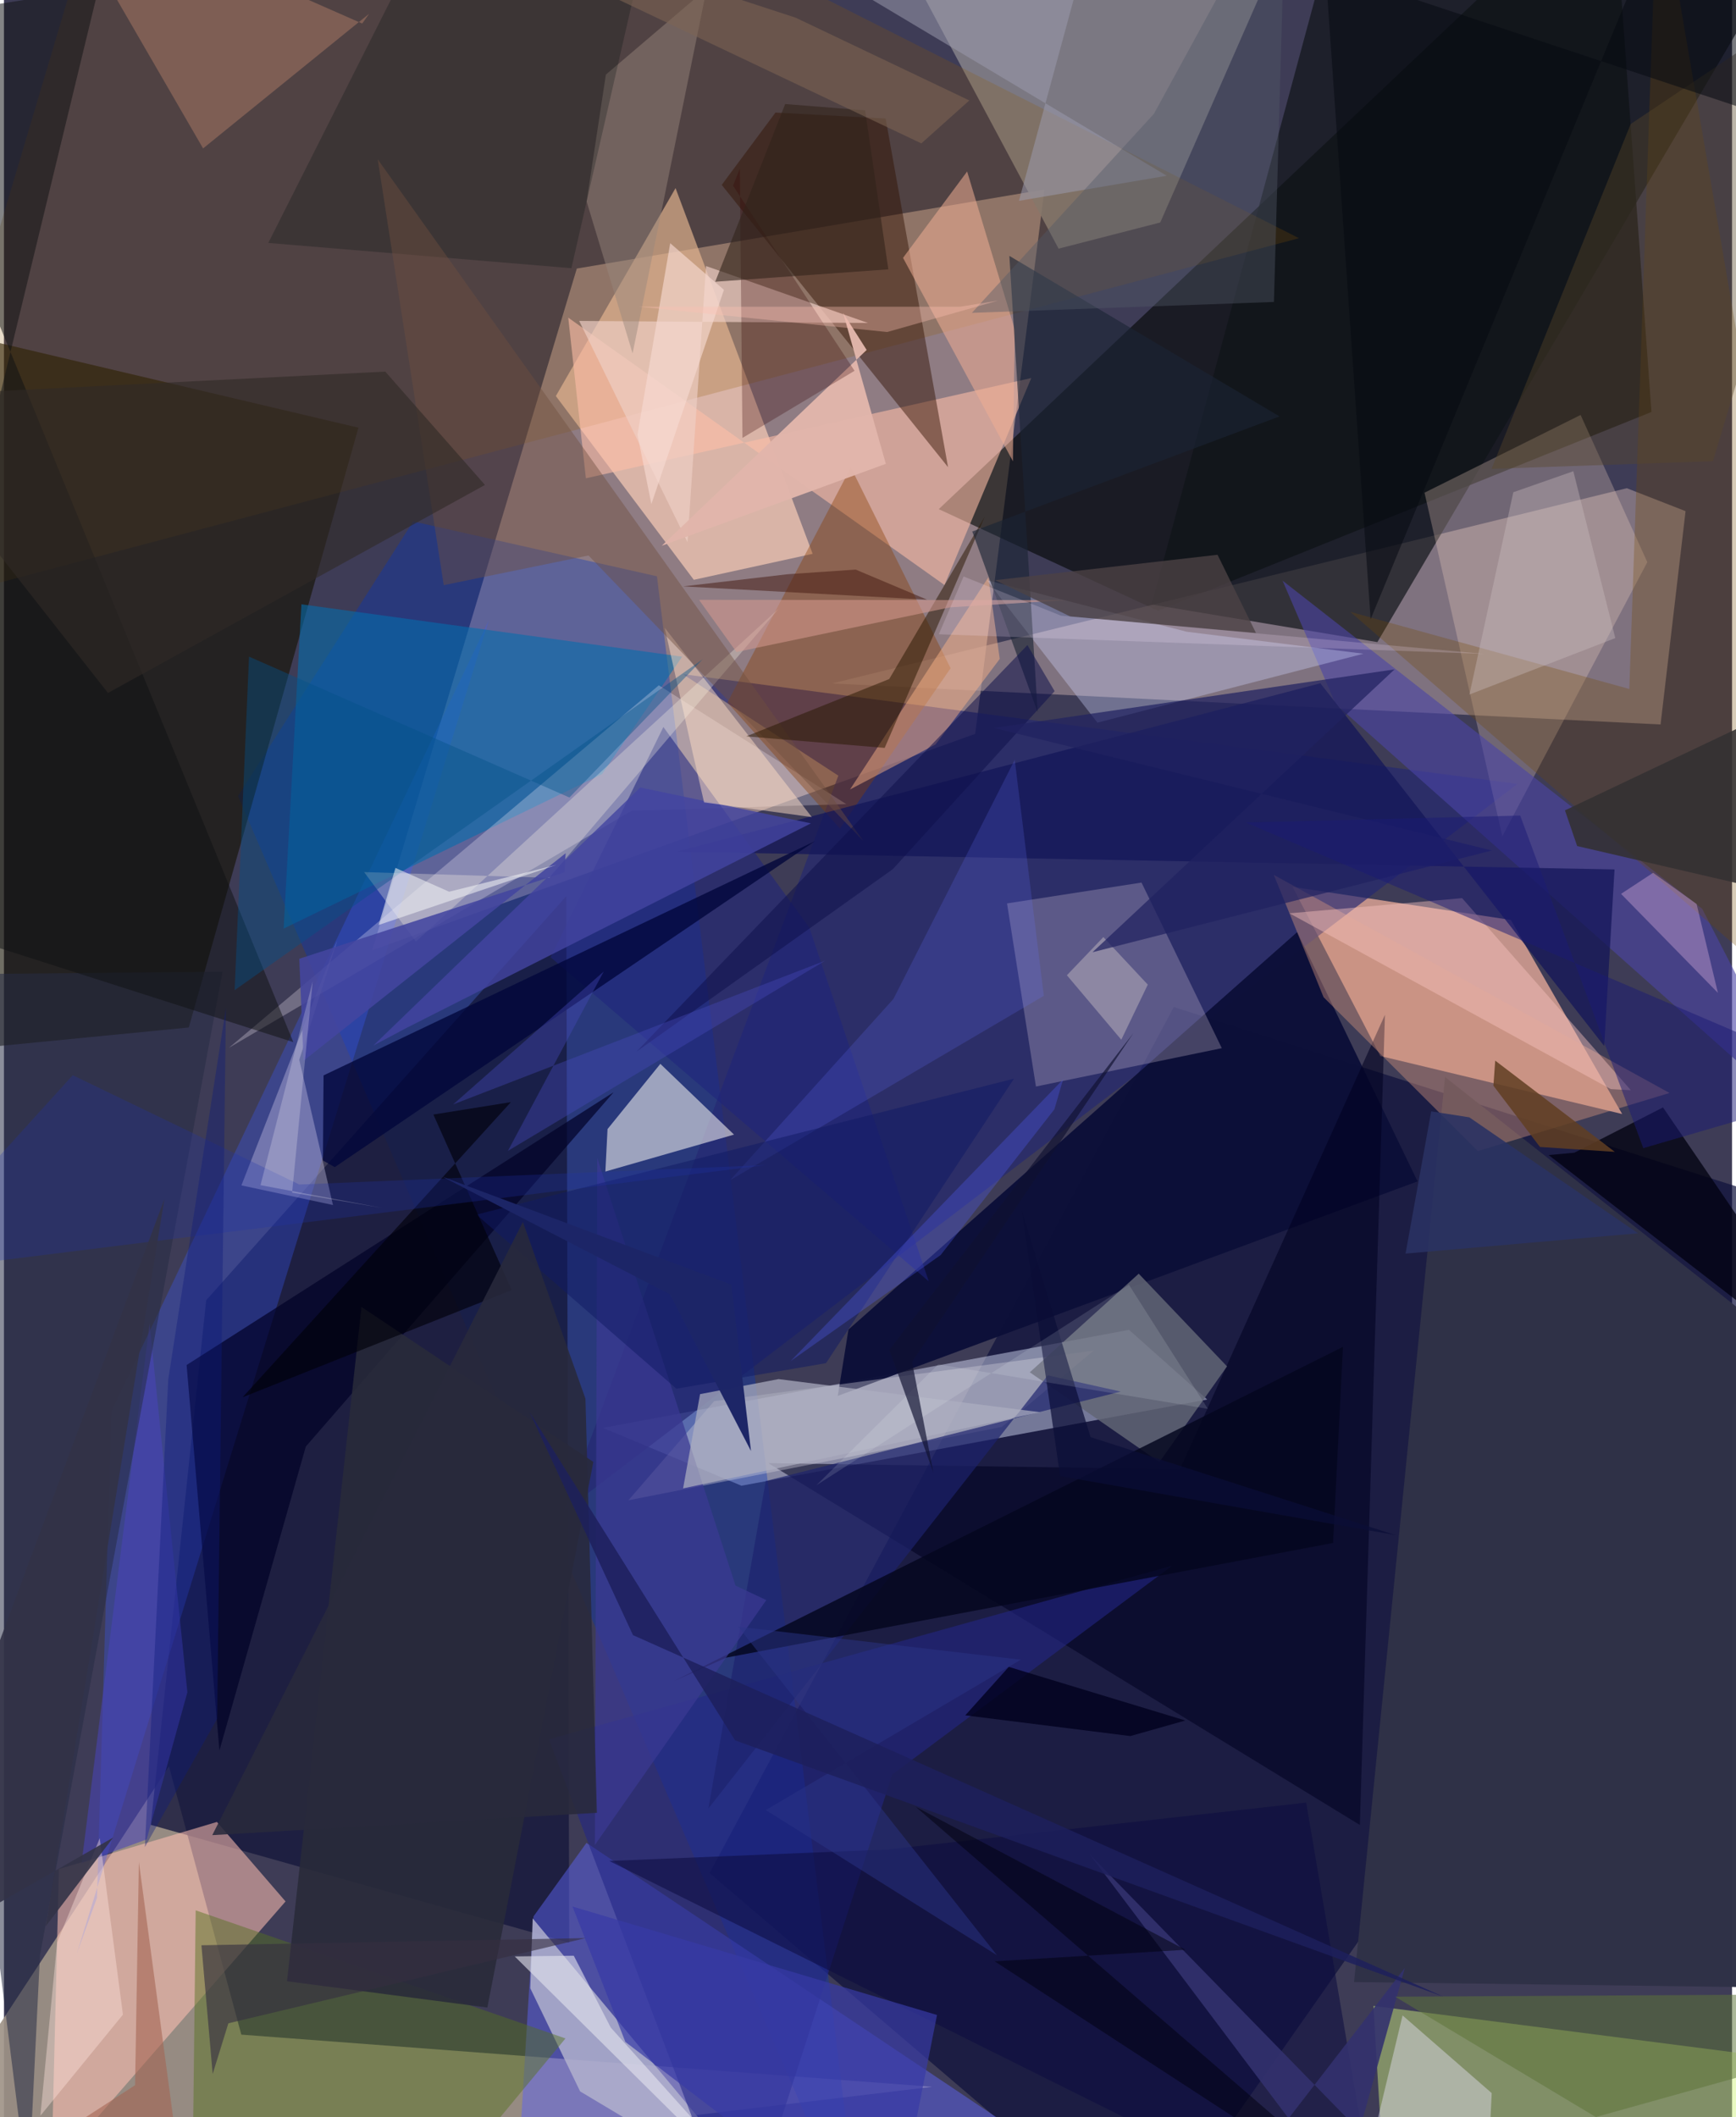 <svg xmlns="http://www.w3.org/2000/svg" width="228" height="278" viewBox="0 0 836 1024"><path fill="#3e3c56" d="M0 0h836v1024H0z"/><path fill="#c7a9a3" fill-opacity=".592" d="M277.13 129.895l-98.997 329.733 291.733-104.676 33.501-263.316z"/><path fill="#9f9387" fill-opacity=".914" d="M114.824 984.08l-35-129.775L-62 1070.44l511.038-61.123z"/><path fill="#ecad9a" fill-opacity=".757" d="M728.996 444.95l-105.581-16 42.424 81.81 117.008 28.051z"/><path fill="#000500" fill-opacity=".584" d="M452.224 246.259L778.074-62l18.935 261.256-238.752 96.151z"/><path fill="#af9a9d" fill-opacity=".573" d="M813.514 247.224l-28.42-11.097-384.422 94.425 400.75 19.85z"/><path fill="#0f123c" fill-opacity=".71" d="M552.087 1086L341.395 905.917 565.95 487.081 898 592.935z"/><path fill="#dce2fc" fill-opacity=".459" d="M356.753 718.586l-67.034-27.99 254.565-47.394 37.828 33.701z"/><path fill="#0032c1" fill-opacity=".341" d="M197.942 252.197l117.958 26.54L414.7 1086 113.225 385.016z"/><path fill="#151100" fill-opacity=".608" d="M-22.228 161.18L-62 511.737l151.41-14.78 82.082-290.093z"/><path fill="#ffd1b9" fill-opacity=".659" d="M333.73 280.434l-66.738-88.88 57.903-100.57 66.323 176.878z"/><path fill="#16193c" fill-opacity=".796" d="M97.826 628.898l-26.798 253.72L273.46 939.66l-1.421-506.18z"/><path fill="#827f88" fill-opacity=".89" d="M510.2 120.264L412.876-61.83 633.831-62l-74.446 169.604z"/><path fill="#5d64f2" fill-opacity=".486" d="M246.539 1086l9.649-159.105 25.613-35.573 220.904 147.81z"/><path fill="#cff27b" fill-opacity=".459" d="M667.07 1046.41l175.904-8.644 41.819-38.95-222.294-28.639z"/><path fill="#ffbfb2" fill-opacity=".557" d="M26.583 903.989l-3.606 145.588L136.23 919.66l-33.2-38.449z"/><path fill="#242771" fill-opacity=".671" d="M403.64 375.154L270.537 731.33l461.71-352.167-403.794-53.094z"/><path fill="#101418" fill-opacity=".682" d="M884.016-62L664.424 310.57 555.2 292.358 650.774-62z"/><path fill="#925c00" fill-opacity=".216" d="M-57.545 296.463L49.149-62h226.806l350.533 177.205z"/><path fill="#fef9f5" fill-opacity=".549" d="M290.953 566.633l1.041-20.533 25.551-31.55 35.644 34.217z"/><path fill="#febfa8" fill-opacity=".573" d="M454.991 282.948L272.988 153.634l8.53 77.7 215.475-48.491z"/><path fill="#3a59ff" fill-opacity=".306" d="M35.205 945.033L234.54 300.071 52.033 682.432l-7.029 235.5z"/><path fill="#0c0f39" fill-opacity=".961" d="M403.376 675.133L683.87 571.398l-58.198-120.61-217.117 192.266z"/><path fill="#046dad" fill-opacity=".58" d="M135.3 449.122l8.614-156.844 184.168 25.336-38.712 56.757z"/><path fill="#b2b2cd" fill-opacity=".839" d="M254.632 961.662l1.143-33.804 115.788 139.138-92.839-55.465z"/><path fill="#fcdbc8" fill-opacity=".267" d="M724.872 404.497l70.143-132.61-32.276-71.184-75.512 37.588z"/><path fill="#d7c6d9" fill-opacity=".282" d="M589.161 506.962l-38.84-80.097-65.067 10.082 13.988 88.566z"/><path fill="#fff6fe" fill-opacity=".267" d="M303.601 392.143L108.807 506.808l207.992-175.344 90.688 57.452z"/><path fill="#301000" fill-opacity=".459" d="M426.534 57.326l30.185 168.62-109.486-136.51 26.01-35z"/><path fill="#303247" fill-opacity=".992" d="M898 961.806V679.268L697.158 520.91l-44.024 437.747z"/><path fill="#000021" fill-opacity=".569" d="M369.803 707.684l286.14 174.985 12.141-391.832-99.117 219.754z"/><path fill="#893d00" fill-opacity=".384" d="M409.713 226.1L349.99 339.747l54.417 60.985 53.554-77.526z"/><path fill="#557120" fill-opacity=".463" d="M90.854 1086h97.922l82.874-100.084-178.902-61.954z"/><path fill="#232786" fill-opacity=".58" d="M429.718 858.28l135.44-101.008-301.512 83.963L356.344 1086z"/><path fill="#4b44a5" fill-opacity=".604" d="M644.225 340.538l233.171 207.388-55.84-108.38L618.57 280.86z"/><path fill="#131658" fill-opacity=".749" d="M636.84 330.485l137.319 175.444 4.984-85.412-453.896-8.577z"/><path fill="#d5d0dc" fill-opacity=".369" d="M343.566 677.692l183.632-24.46-44.422 36.917-180.685 35.487z"/><path fill="#d1d6ff" fill-opacity=".341" d="M475.471 280.584l96.646 24.956 85.582 10.636L528.98 349.53z"/><path fill="#000026" fill-opacity=".69" d="M104.237 846.68L88.358 660.208 294.94 528.28 146.033 699.637z"/><path fill="#626574" fill-opacity=".843" d="M558.962 707.17l-62.682-43.444 52.69-47.685 42.72 44.83z"/><path fill="#734a00" fill-opacity=".282" d="M786.301 333.234L651.29 295.927 898 509.614 799.985-62z"/><path fill="#eecec6" fill-opacity=".663" d="M330.68 262.252l-52.395-107.028 139.734.997-78.373-27.546z"/><path fill="#d5957d" fill-opacity=".42" d="M805.745 528.633l-191.41-105.464 24.052 59.138 74.626 74.418z"/><path fill="#1e237e" fill-opacity=".545" d="M389.59 448.627l57.797 171.1-182.933-156.752 54.555-111.345z"/><path fill="#c7c1e5" fill-opacity=".4" d="M161.251 454.888l-18.382 57.697 16.3 70.239-44.304-9.493z"/><path fill="#00063b" fill-opacity=".776" d="M154.615 520.13L392.35 406.835 160.043 564.491l-5.736-3.195z"/><path fill="#aa7a66" fill-opacity=".506" d="M173.315 11.383l3.35-4.733L96.33 71.79 23.075-54.704z"/><path fill="#efad94" fill-opacity=".545" d="M434.944 124.717l53.172 98.386.894-63.715-23.05-76.446z"/><path fill="#ffb688" fill-opacity=".459" d="M409.301 381.84l41.364-21.779 31.059-41.358-5.472-39.531z"/><path fill="#1d236e" fill-opacity=".678" d="M340.807 874.66l27.721-158.343 171.733-43.269-35.289-7.842z"/><path fill="#4345a1" fill-opacity=".808" d="M178.729 505.675l16.26-8.629 195.407-98.817-82.582-17.346z"/><path fill="#00000f" fill-opacity=".753" d="M802.602 535.614l-42.875 21.903-12.448 1.151L898 675.281z"/><path fill="#98877d" fill-opacity=".467" d="M339.962-5.494l-48.774 41.567-9.32 61.362 22.249 73.484z"/><path fill="#fdddc6" fill-opacity=".498" d="M319.646 303.62l71.165 91.57-52.115-7.11-5.451-23.671z"/><path fill="#dad7e3" fill-opacity=".498" d="M717.17 1065.188l2.562-52.833-43.122-37.577-24.034 100.103z"/><path fill="#fbf6e5" fill-opacity=".302" d="M263.818 424.57l-89.59-2.767 25.091 33.61 175.539-161.114z"/><path fill="#e2b6ab" fill-opacity=".973" d="M405.99 151.4l20.632 72.938-108.384 39.623 99.11-94.69z"/><path fill="#340000" fill-opacity=".278" d="M355.995 81.586l-3.289 8.219 58.78 89.539-54.214 32.453z"/><path fill="#282a39" fill-opacity=".878" d="M285.14 707.082l-51.284 263.903-96.92-12.72 36.032-326.151z"/><path fill="#4944b7" fill-opacity=".569" d="M70.441 640.209l18.29 178.294-19.699 71.15-31.48 11.535z"/><path fill="#020e0e" fill-opacity=".247" d="M127.879 117.5l146.635 12.225L318.343-62 217.44-60.14z"/><path fill="#262c45" fill-opacity=".533" d="M17.422 945.719l88.322-475.741L-62 471.557l73.764 589.756z"/><path fill="#111315" fill-opacity=".518" d="M-62 11.316L45.756-5.725-62 439.417l201.994 64.632z"/><path fill="#f8c4c0" fill-opacity=".435" d="M705.412 434.405l-83.51 7.333 155.427 85.031 9.724.535z"/><path fill="#6f4e40" fill-opacity=".435" d="M180.817 77.04l31.933 205.974 70.044-14.344 132.947 138.096z"/><path fill="#0b0c40" fill-opacity=".553" d="M629.982 871.867l-202.507 22.675-134.648 5.542L666.332 1086z"/><path fill="#e9bae4" fill-opacity=".353" d="M818.845 437.214l10.318 43.005-46.863-47.888 15.52-10.19z"/><path fill="#04061e" fill-opacity=".835" d="M647.782 651.419l-323.616 161.63 25.26-11.304 293.563-55.474z"/><path fill="#281700" fill-opacity=".506" d="M474.464 249.918l-48.4 111.816-66.958-5.584 69.158-27.729z"/><path fill="#1a2434" fill-opacity=".62" d="M468.442 257.07l148.632-55.668-130.687-77.642 13.707 220.815z"/><path fill="#9c9bae" fill-opacity=".529" d="M562.508 85.005L316.431-62l213.556 15.688-38.951 143.45z"/><path fill="#6874ff" fill-opacity=".196" d="M351.274 570.835l79.043-87.701 58.668-115.652 14.072 114.17z"/><path fill="#3b3993" fill-opacity=".725" d="M287.024 560.089l66.884 206.81 14.895 7.006-82.938 118.446z"/><path fill="#33326e" fill-opacity=".894" d="M655.691 1030.578L525.24 896.863l96.227 127.745 56.265-72.82z"/><path fill="#111a63" fill-opacity=".514" d="M228.574 587.473l260.076-65.779-90.978 137.63-72.371 12.34z"/><path fill="#d69a90" fill-opacity=".553" d="M457.67 293.75l-103.326 21.61-18.082-25.224 177.937.112z"/><path fill="#0f114a" fill-opacity=".525" d="M429.995 420.396l-124.02 88.26 189.147-196.652 13.159 22.284z"/><path fill="#373aa6" fill-opacity=".694" d="M300.62 987.6l128.76 98.4 22.012-111.425-176.337-52.452z"/><path fill="#594629" fill-opacity=".4" d="M719.636 226.765l107.15-3.704L898-14.503l-111.033 74.5z"/><path fill="#bfb6be" fill-opacity=".494" d="M531.862 453.233l21.491 23-12.817 26.642-26.321-31.179z"/><path fill="#212260" fill-opacity=".718" d="M719.828 411.347l-193.224 49.214 146.135-136.807-193.829 28.334z"/><path fill="#5d7339" fill-opacity=".522" d="M898 964.45l-18.837 28.987-109.056 30.508-97.101-58.202z"/><path fill="#ffe4dc" fill-opacity=".408" d="M25.724 939.492l20.61-50.427 11.228 85.332-39.947 48.91z"/><path fill="#312926" fill-opacity=".608" d="M50.314 335.166L-62 192.147l246.46-12.427 48.232 54.825z"/><path fill="#acaec0" fill-opacity=".725" d="M328.547 719.876l172.761-36.842-126.577-16.01-37.977 7.273z"/><path fill="#505bf3" fill-opacity=".318" d="M508.187 536.5l-55.048 70.535-72.575 51.284 131.803-136.222z"/><path fill="#515967" fill-opacity=".408" d="M468.253 151.314l88.058-96.257L620.258-62l-5.883 208.047z"/><path fill="#4d4245" fill-opacity=".776" d="M605.697 306.168l-89.868-8.017-36.335-17.542 107.601-12.282z"/><path fill="#613f23" fill-opacity=".851" d="M720.559 525.12l.867-12.135 57.858 44.13-36.199-2.363z"/><path fill="#045189" fill-opacity=".412" d="M273.564 385.732l64.443-66.864-226.409 160.046 6.955-161.324z"/><path fill="#451c13" fill-opacity=".522" d="M412.04 275.493l34.527 14.545-118-6.422 50.426-5.873z"/><path fill="#1a1b74" fill-opacity=".502" d="M793.07 555.319L898 524.739 600.823 397.828l132.692-3.378z"/><path fill="#cec1c2" fill-opacity=".361" d="M708.96 335.914l21.22-97.83 29.038-10.17 20.3 80.708z"/><path fill="#00000a" fill-opacity=".643" d="M115.464 675.798l129.777-142.742-37.495 6.008 37.873 84.898z"/><path fill="#43469f" fill-opacity=".878" d="M271.123 421.938l-128.241 41.786 2.034 49.344L271.733 412.68z"/><path fill="#00000f" fill-opacity=".506" d="M479.274 948.62l196.72 128.124-234.945-202.89 130.463 69.187z"/><path fill="#1f32a9" fill-opacity=".267" d="M33.278 520.042l109.625 52.871 225.58-9.389-422.364 52.571z"/><path fill="#f7dbd2" fill-opacity=".627" d="M306.478 210.203l6.72 33.608 35.113-103.64-25.996-22.544z"/><path fill="#e4e4ee" fill-opacity=".6" d="M293.549 980.659l-17.884-34.756-28.574.346L388.082 1086z"/><path fill="#31241b" fill-opacity=".58" d="M344.085 136.264l83.753-5.991-11.231-76.893-38.677-3.055z"/><path fill="#fbe6ff" fill-opacity=".192" d="M716.173 316.265l-263.935-9.488 12.012-27.957 47.122 18.97z"/><path fill="#a46452" fill-opacity=".58" d="M90.122 1086h-146.24l119.549-77.469 1.843-107.996z"/><path fill="#7e6454" fill-opacity=".569" d="M467.022 48.58l-23.216 20.775L167.043-62 383.02 8.559z"/><path fill="#0a0e36" fill-opacity=".706" d="M673.14 742.457L525.66 695.08l-33.225-109.504 18.5 128.346z"/><path fill="#1d2667" fill-opacity=".992" d="M322.207 626.05l39.182 75.744-9.513-80.444-139.774-52.24z"/><path fill="#28293c" fill-opacity=".878" d="M100.775 887.594l150.268-296.57 30.269 85.498 5.531 200.262z"/><path fill="#4649bb" fill-opacity=".388" d="M397.282 464.647l-179.96 69.511 72.836-64.285-46.362 86.782z"/><path fill="#070b12" fill-opacity=".541" d="M810.095-61.07L898 71.21 639.322-14.736l21.826 314.256z"/><path fill="#2b3586" fill-opacity=".502" d="M355.214 786.776l136.725 15.958-123.37 72.726 111.832 70.226z"/><path fill="#333246" fill-opacity=".898" d="M20.205 931.656l57.412-351.734L-62 954.456l114.878-65.724z"/><path fill="#333032" fill-opacity=".875" d="M761.068 409.201l-5.9-17.255 113.007-53.635-17.867 91.614z"/><path fill="#1d205c" fill-opacity=".839" d="M254.32 683.079l49.988 107.776 392.04 174.873-342.642-123.982z"/><path fill="#0d1a7b" fill-opacity=".384" d="M68.173 893.368l11.314-226.233 27.888-179.612-4.24 343.794z"/><path fill="#00011e" fill-opacity=".788" d="M544.893 839.676l26.645-7.53-85.428-25.94-21.053 23.444z"/><path fill="#2a3262" fill-opacity=".886" d="M690.461 537.526l-12.41 68.798 112.459-9.82-81.596-56.085z"/><path fill="#352f40" fill-opacity=".612" d="M95.535 940.864l185.822-3.472-172.79 41.204-7.595 24.511z"/><path fill="#f8ffff" fill-opacity=".125" d="M544.25 621.426L393.071 718.33l58.871-58.448 130.476 21.538z"/><path fill="#f1f3f4" fill-opacity=".557" d="M181.238 447.387l85.978-29.068-51.849 12.977-25.973-11.52z"/><path fill="#0f1130" fill-opacity=".667" d="M546.346 499.743L439.316 658.72l10.32 53.536-21.31-59.425z"/><path fill="#fdc1b1" fill-opacity=".361" d="M462.53 148.355l-155.463-.014 120.227 12.243 53.594-15.19z"/><path fill="#fdf9fe" fill-opacity=".235" d="M124.11 573.225l59.094 11.04-43.798-7.425 9.963-102.289z"/></svg>